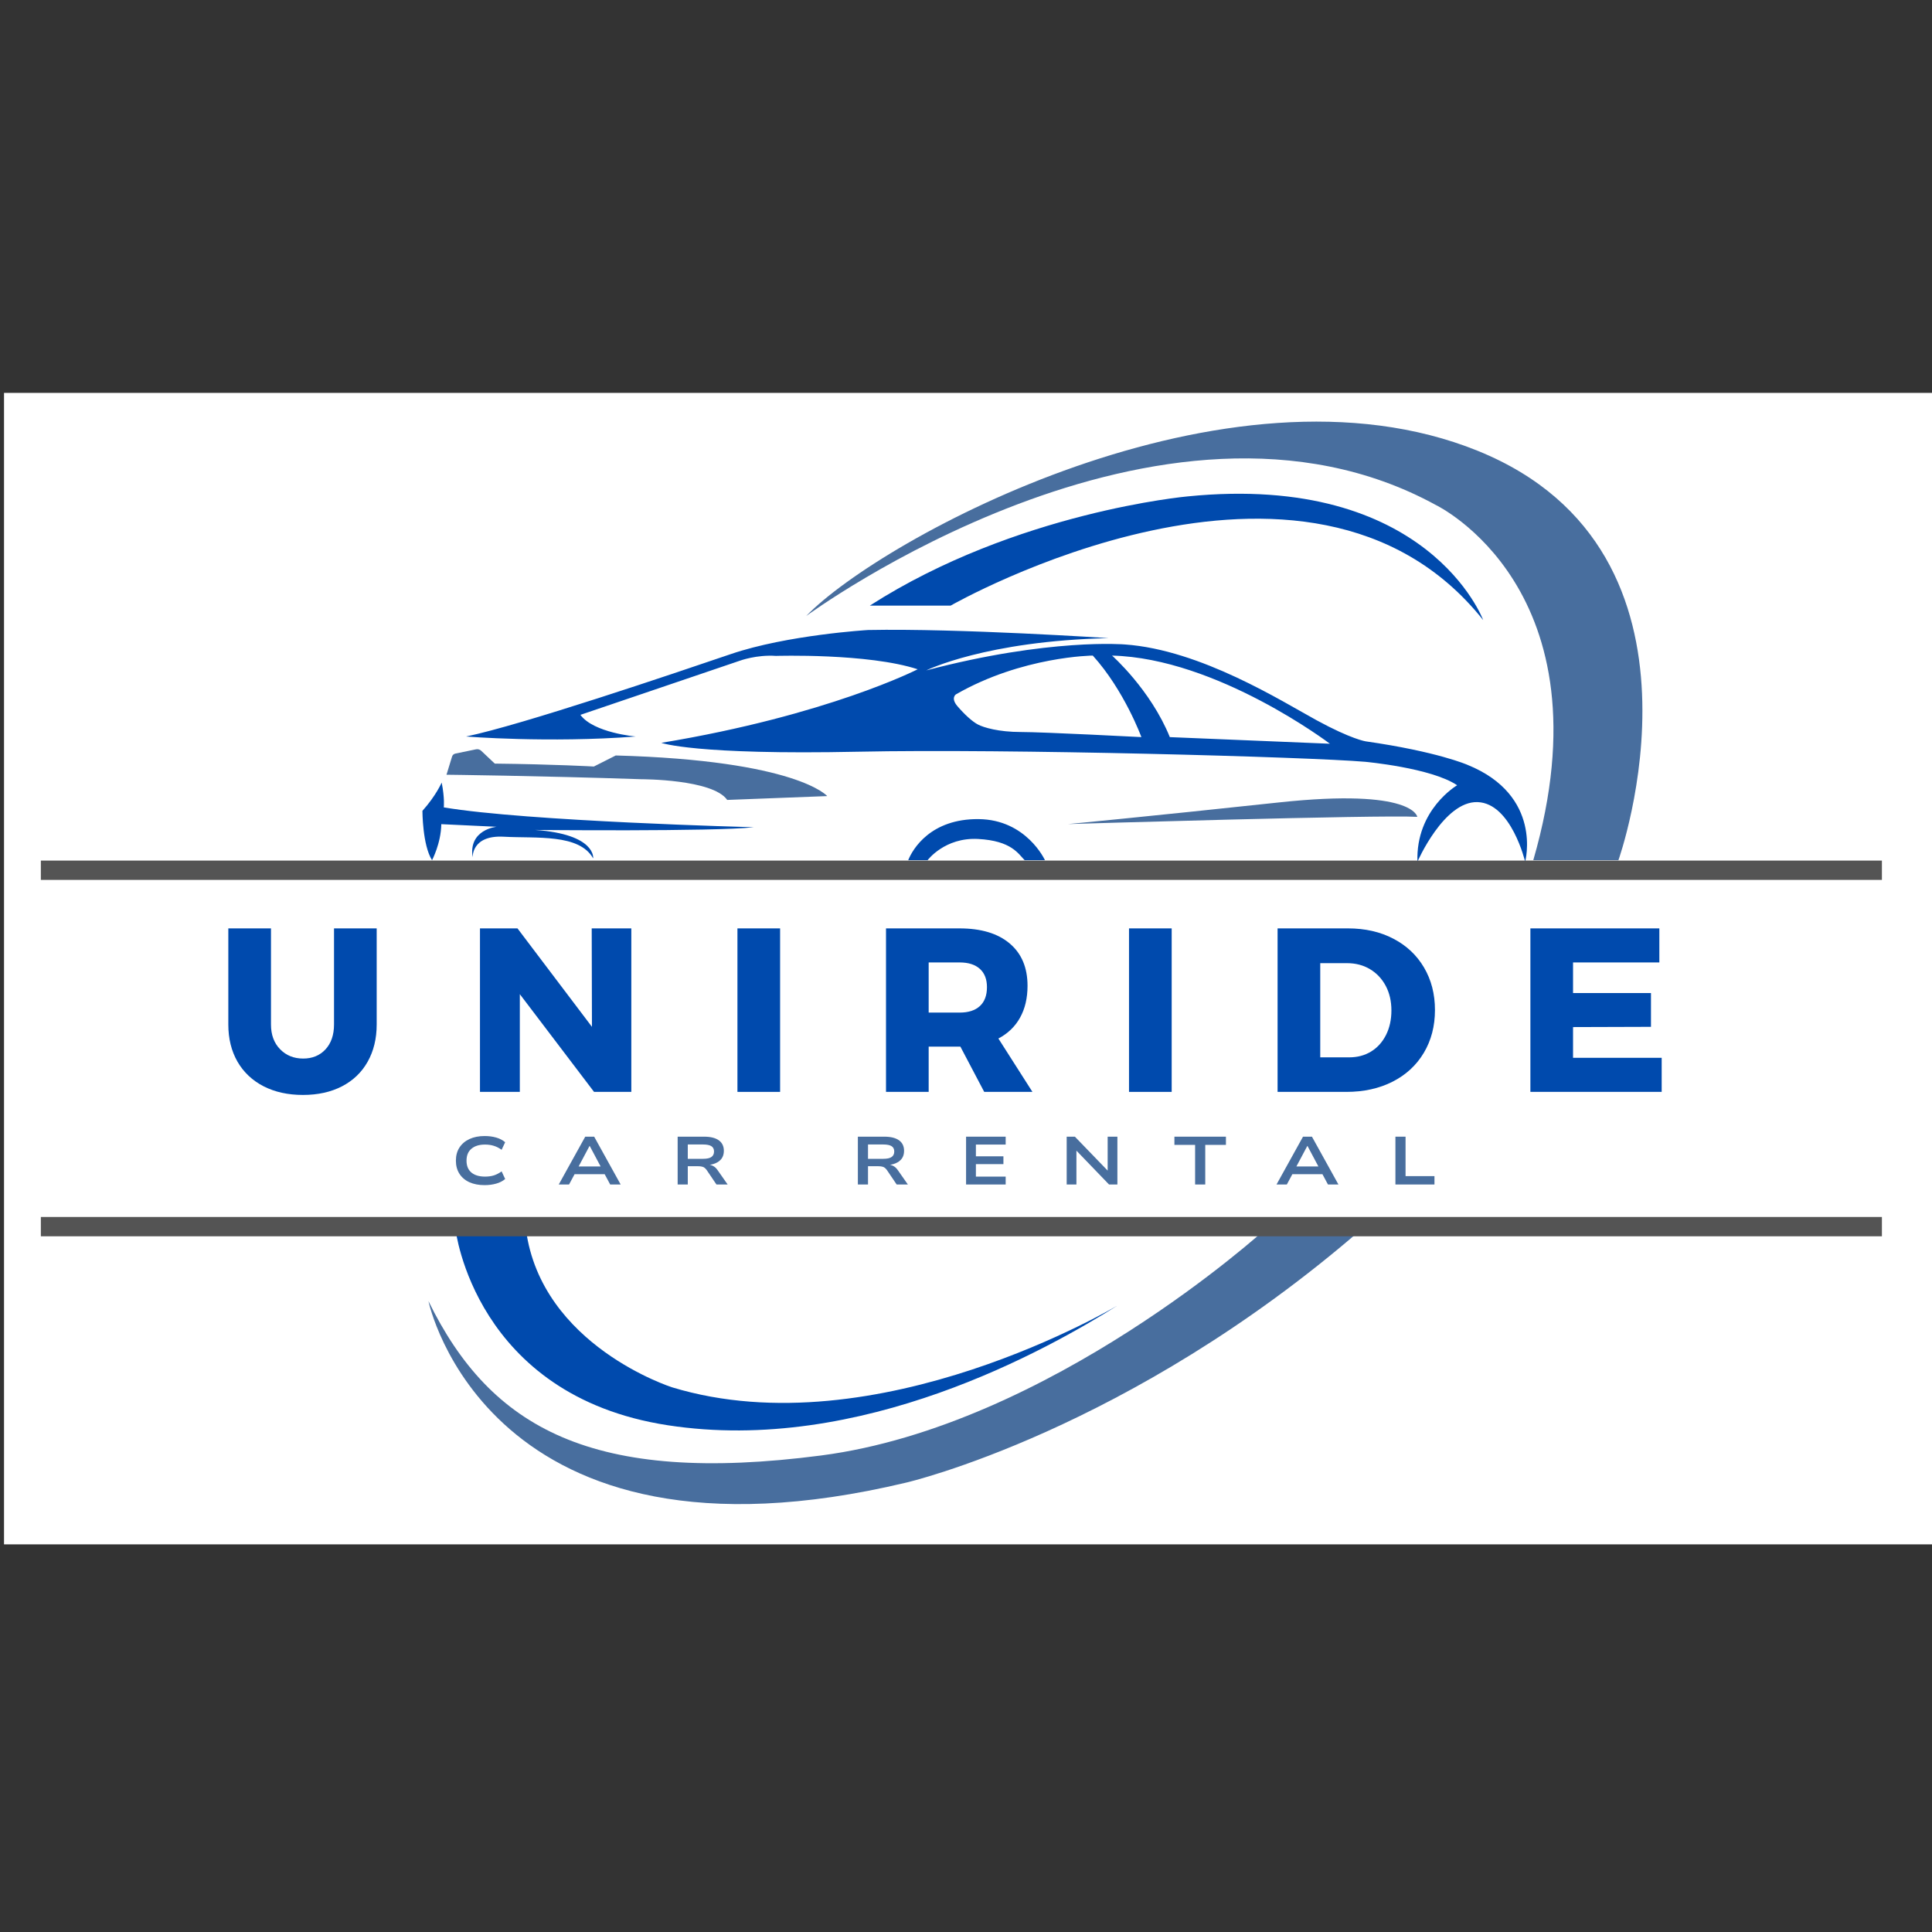 <svg xmlns="http://www.w3.org/2000/svg" xmlns:xlink="http://www.w3.org/1999/xlink" width="500" zoomAndPan="magnify" viewBox="0 0 375 375" height="500" preserveAspectRatio="xMidYMid meet" version="1.0"><rect x="0" y="0" width="375" height="375" fill="#333333" stroke="none"/><defs><g/><clipPath id="7a9eeb45c4"><path d="M 0.781 76.258 L 375 76.258 L 375 299.758 L 0.781 299.758 Z M 0.781 76.258 " clip-rule="nonzero"/></clipPath><clipPath id="c660d6128a"><path d="M 81.988 95 L 297 95 L 297 278 L 81.988 278 Z M 81.988 95 " clip-rule="nonzero"/></clipPath></defs><g clip-path="url(#7a9eeb45c4)"><path fill="#ffffff" d="M 0.781 76.258 L 375.031 76.258 L 375.031 299.758 L 0.781 299.758 Z M 0.781 76.258 " fill-opacity="1" fill-rule="nonzero"/></g><path fill="#486e9e" d="M 207.293 159.953 C 207.293 159.953 222.184 158.551 248.289 155.746 C 274.395 152.945 275.094 158.551 275.094 158.551 C 267.824 158.113 207.293 159.953 207.293 159.953 Z M 86.664 150.375 C 86.664 150.375 104.277 150.57 124.566 151.25 C 124.566 151.25 138.352 151.234 141.152 155.266 L 160.559 154.52 C 160.559 154.52 154.73 147.602 119.516 146.637 L 115.27 148.781 C 115.27 148.781 107.602 148.344 96.039 148.215 L 93.398 145.723 C 93.133 145.473 92.762 145.367 92.402 145.441 L 88.375 146.273 C 88.078 146.336 87.836 146.551 87.746 146.844 Z M 156.484 119.566 C 156.484 119.566 225.34 68.848 278.688 98.016 C 278.688 98.016 312.852 114.34 297.609 166.961 L 314.137 166.961 C 314.137 166.961 335.453 107.215 286.836 87.508 C 238.215 67.797 170.938 104.59 156.484 119.566 Z M 245.574 238.617 C 245.574 238.617 203.789 276.723 159.375 282.508 C 114.961 288.289 95.25 277.25 83.164 252.547 C 83.164 252.547 94.465 307.211 175.934 287.762 C 175.934 287.762 219.035 277.773 264.234 238.617 Z M 245.574 238.617 " fill-opacity="1" fill-rule="nonzero"/><g clip-path="url(#c660d6128a)"><path fill="#004aad" d="M 284.82 148.449 C 284.82 148.449 278.977 145.879 265.078 143.895 C 265.078 143.895 262.305 143.484 255.562 139.805 C 248.816 136.125 233.078 126.137 218.359 125.09 C 218.359 125.09 203.699 123.816 179.785 130.125 C 179.785 130.125 191.348 124.395 215.176 123.863 C 215.176 123.863 186.121 121.934 168.484 122.285 C 168.484 122.285 152.836 123.219 141.855 126.957 C 130.875 130.695 101.211 140.738 90.465 142.957 C 90.465 142.957 106.465 144.242 123.402 142.957 C 123.402 142.957 115.223 142.258 112.656 138.754 L 143.609 128.242 C 143.609 128.242 146.848 127.043 150.617 127.309 C 150.617 127.309 168.484 126.754 178.121 129.906 C 178.121 129.906 160.691 138.84 128.363 144.184 C 128.363 144.184 134.848 146.578 166.613 145.906 C 195.578 145.297 254.219 146.93 264.965 147.863 C 264.965 147.863 277.812 149.031 282.832 152.418 C 282.832 152.418 274.773 157.09 275.125 167.254 C 275.125 167.254 280.266 155.457 286.805 155.688 C 293.344 155.922 296.031 167.254 296.031 167.254 C 296.031 167.254 299.535 154.402 284.82 148.449 Z M 198.152 142.082 C 193.828 142.082 190.91 141.207 189.801 140.621 C 188.691 140.035 187.172 138.633 185.828 137.059 C 184.484 135.48 185.539 134.781 185.539 134.781 C 198.445 127.363 212.109 127.246 212.109 127.246 C 218.242 134.02 221.543 143.07 221.543 143.07 C 221.543 143.07 202.473 142.082 198.152 142.082 Z M 227.062 143.074 C 223.324 133.848 215.848 127.25 215.848 127.25 C 236.234 127.75 258.133 144.359 258.133 144.359 Z M 85.73 151.895 C 85.73 151.895 84.621 154.461 81.992 157.383 C 81.992 157.383 81.992 164.039 83.859 166.961 C 83.859 166.961 85.598 163.707 85.656 159.969 L 96.387 160.477 C 96.387 160.477 90.867 161.004 91.742 166.434 C 91.742 166.434 91.48 162.055 97.789 162.406 C 104.094 162.758 112.418 161.793 115.133 166.609 C 115.133 166.609 115.762 161.918 103.832 161.09 C 103.832 161.09 138.523 161.441 146.32 160.566 C 146.32 160.566 102.168 159.426 86.137 156.711 C 86.141 156.711 86.344 154.961 85.73 151.895 Z M 180.047 166.961 C 180.047 166.961 183.375 162.492 189.859 162.844 C 196.34 163.191 197.656 165.734 198.883 166.961 L 202.824 166.961 C 202.824 166.961 199.234 159.074 189.945 158.988 C 180.66 158.902 177.16 164.77 176.281 166.961 Z M 287.883 120.355 C 287.883 120.355 277.23 91.672 230.504 96.352 C 230.504 96.352 197.219 99.332 168.832 117.551 L 184.516 117.551 C 184.516 117.555 253.98 77.781 287.883 120.355 Z M 88.418 238.617 C 88.418 238.617 92.098 270.855 129.59 276.637 C 167.082 282.418 203.348 261.922 217.016 253.336 C 217.016 253.336 170.238 281.367 130.465 269.281 C 130.465 269.281 105.062 261.223 102.082 238.617 Z M 88.418 238.617 " fill-opacity="1" fill-rule="nonzero"/></g><path stroke-linecap="butt" transform="matrix(0.75, 0, 0, 0.75, 7.929, 167.039)" fill="none" stroke-linejoin="miter" d="M 0.001 2.5 L 476.465 2.5 " stroke="#545454" stroke-width="5" stroke-opacity="1" stroke-miterlimit="4"/><path stroke-linecap="butt" transform="matrix(0.75, 0, 0, 0.75, 7.929, 236.217)" fill="none" stroke-linejoin="miter" d="M 0.001 2.497 L 476.465 2.497 " stroke="#545454" stroke-width="5" stroke-opacity="1" stroke-miterlimit="4"/><g fill="#004aad" fill-opacity="1"><g transform="translate(41.786, 211.934)"><g><path d="M 10.812 -13.078 C 10.812 -11.086 11.398 -9.488 12.578 -8.281 C 13.754 -7.07 15.25 -6.469 17.062 -6.469 C 18.844 -6.469 20.285 -7.062 21.391 -8.25 C 22.492 -9.445 23.047 -11.055 23.047 -13.078 L 23.047 -31.734 L 31.328 -31.734 L 31.328 -13.078 C 31.328 -10.336 30.742 -7.93 29.578 -5.859 C 28.422 -3.797 26.758 -2.203 24.594 -1.078 C 22.438 0.035 19.91 0.594 17.016 0.594 C 14.117 0.594 11.578 0.035 9.391 -1.078 C 7.203 -2.203 5.508 -3.797 4.312 -5.859 C 3.125 -7.93 2.531 -10.336 2.531 -13.078 L 2.531 -31.734 L 10.812 -31.734 Z M 10.812 -13.078 "/></g></g></g><g fill="#004aad" fill-opacity="1"><g transform="translate(90.085, 211.934)"><g><path d="M 24.812 -12.625 L 24.766 -31.734 L 32.453 -31.734 L 32.453 0 L 25.219 0 L 10.812 -18.969 L 10.812 0 L 3.078 0 L 3.078 -31.734 L 10.359 -31.734 Z M 24.812 -12.625 "/></g></g></g><g fill="#004aad" fill-opacity="1"><g transform="translate(140.059, 211.934)"><g><path d="M 3.078 0 L 3.078 -31.734 L 11.359 -31.734 L 11.359 0 Z M 3.078 0 "/></g></g></g><g fill="#004aad" fill-opacity="1"><g transform="translate(168.896, 211.934)"><g><path d="M 31.5 0 L 22.141 0 L 17.516 -8.781 L 11.359 -8.781 L 11.359 0 L 3.078 0 L 3.078 -31.734 L 17.344 -31.734 C 21.531 -31.734 24.773 -30.758 27.078 -28.812 C 29.391 -26.863 30.547 -24.125 30.547 -20.594 C 30.547 -18.207 30.062 -16.145 29.094 -14.406 C 28.133 -12.676 26.734 -11.328 24.891 -10.359 Z M 11.359 -25.125 L 11.359 -15.391 L 17.375 -15.391 C 19.07 -15.391 20.379 -15.812 21.297 -16.656 C 22.211 -17.5 22.672 -18.723 22.672 -20.328 C 22.672 -21.867 22.211 -23.051 21.297 -23.875 C 20.379 -24.707 19.07 -25.125 17.375 -25.125 Z M 11.359 -25.125 "/></g></g></g><g fill="#004aad" fill-opacity="1"><g transform="translate(216.064, 211.934)"><g><path d="M 3.078 0 L 3.078 -31.734 L 11.359 -31.734 L 11.359 0 Z M 3.078 0 "/></g></g></g><g fill="#004aad" fill-opacity="1"><g transform="translate(244.9, 211.934)"><g><path d="M 16.75 -31.734 C 20.07 -31.734 23.004 -31.066 25.547 -29.734 C 28.098 -28.41 30.082 -26.547 31.5 -24.141 C 32.914 -21.742 33.625 -18.992 33.625 -15.891 C 33.625 -12.773 32.906 -10.008 31.469 -7.594 C 30.039 -5.188 28.02 -3.316 25.406 -1.984 C 22.801 -0.66 19.812 0 16.438 0 L 3.078 0 L 3.078 -31.734 Z M 16.969 -6.703 C 18.57 -6.703 19.988 -7.078 21.219 -7.828 C 22.457 -8.586 23.426 -9.66 24.125 -11.047 C 24.82 -12.43 25.172 -14.016 25.172 -15.797 C 25.172 -17.609 24.801 -19.207 24.062 -20.594 C 23.32 -21.977 22.301 -23.055 21 -23.828 C 19.707 -24.598 18.227 -24.984 16.562 -24.984 L 11.359 -24.984 L 11.359 -6.703 Z M 16.969 -6.703 "/></g></g></g><g fill="#004aad" fill-opacity="1"><g transform="translate(293.969, 211.934)"><g><path d="M 3.078 0 L 3.078 -31.734 L 28.109 -31.734 L 28.109 -25.125 L 11.359 -25.125 L 11.359 -19.188 L 26.484 -19.188 L 26.484 -12.625 L 11.359 -12.578 L 11.359 -6.609 L 28.562 -6.609 L 28.562 0 Z M 3.078 0 "/></g></g></g><g fill="#486e9e" fill-opacity="1"><g transform="translate(87.505, 229.909)"><g><path d="M 6.547 0.125 C 5.43 0.125 4.453 -0.062 3.609 -0.438 C 2.773 -0.82 2.129 -1.367 1.672 -2.078 C 1.211 -2.797 0.984 -3.645 0.984 -4.625 C 0.984 -5.613 1.211 -6.461 1.672 -7.172 C 2.141 -7.891 2.789 -8.441 3.625 -8.828 C 4.457 -9.211 5.438 -9.406 6.562 -9.406 C 7.383 -9.406 8.133 -9.305 8.812 -9.109 C 9.5 -8.91 10.078 -8.609 10.547 -8.203 L 9.859 -6.734 C 9.367 -7.086 8.867 -7.344 8.359 -7.5 C 7.848 -7.664 7.273 -7.75 6.641 -7.75 C 5.516 -7.75 4.633 -7.477 4 -6.938 C 3.363 -6.406 3.047 -5.633 3.047 -4.625 C 3.047 -3.625 3.359 -2.859 3.984 -2.328 C 4.617 -1.797 5.504 -1.531 6.641 -1.531 C 7.273 -1.531 7.848 -1.609 8.359 -1.766 C 8.867 -1.93 9.367 -2.191 9.859 -2.547 L 10.547 -1.062 C 10.078 -0.664 9.5 -0.367 8.812 -0.172 C 8.125 0.023 7.367 0.125 6.547 0.125 Z M 6.547 0.125 "/></g></g></g><g fill="#486e9e" fill-opacity="1"><g transform="translate(108.297, 229.909)"><g><path d="M 0.156 0 L 5.297 -9.281 L 7.031 -9.281 L 12.172 0 L 10.141 0 L 8.75 -2.594 L 9.641 -2 L 2.656 -2 L 3.547 -2.594 L 2.156 0 Z M 6.125 -7.469 L 3.781 -3.062 L 3.297 -3.5 L 9 -3.5 L 8.516 -3.062 L 6.172 -7.469 Z M 6.125 -7.469 "/></g></g></g><g fill="#486e9e" fill-opacity="1"><g transform="translate(130.14, 229.909)"><g><path d="M 1.391 0 L 1.391 -9.281 L 6.531 -9.281 C 7.77 -9.281 8.719 -9.047 9.375 -8.578 C 10.031 -8.109 10.359 -7.426 10.359 -6.531 C 10.359 -5.945 10.219 -5.453 9.938 -5.047 C 9.656 -4.648 9.242 -4.336 8.703 -4.109 C 8.172 -3.891 7.531 -3.766 6.781 -3.734 L 6.891 -3.859 L 7.375 -3.844 C 7.727 -3.82 8.047 -3.727 8.328 -3.562 C 8.617 -3.406 8.883 -3.156 9.125 -2.812 L 11.094 0 L 8.922 0 L 7.031 -2.797 C 6.895 -2.984 6.758 -3.129 6.625 -3.234 C 6.488 -3.348 6.316 -3.426 6.109 -3.469 C 5.898 -3.52 5.629 -3.547 5.297 -3.547 L 3.359 -3.547 L 3.359 0 Z M 3.359 -4.984 L 6.328 -4.984 C 7.078 -4.984 7.617 -5.102 7.953 -5.344 C 8.285 -5.582 8.453 -5.938 8.453 -6.406 C 8.453 -6.875 8.281 -7.219 7.938 -7.438 C 7.602 -7.656 7.055 -7.766 6.297 -7.766 L 3.359 -7.766 Z M 3.359 -4.984 "/></g></g></g><g fill="#486e9e" fill-opacity="1"><g transform="translate(151.141, 229.909)"><g/></g></g><g fill="#486e9e" fill-opacity="1"><g transform="translate(165.121, 229.909)"><g><path d="M 1.391 0 L 1.391 -9.281 L 6.531 -9.281 C 7.77 -9.281 8.719 -9.047 9.375 -8.578 C 10.031 -8.109 10.359 -7.426 10.359 -6.531 C 10.359 -5.945 10.219 -5.453 9.938 -5.047 C 9.656 -4.648 9.242 -4.336 8.703 -4.109 C 8.172 -3.891 7.531 -3.766 6.781 -3.734 L 6.891 -3.859 L 7.375 -3.844 C 7.727 -3.82 8.047 -3.727 8.328 -3.562 C 8.617 -3.406 8.883 -3.156 9.125 -2.812 L 11.094 0 L 8.922 0 L 7.031 -2.797 C 6.895 -2.984 6.758 -3.129 6.625 -3.234 C 6.488 -3.348 6.316 -3.426 6.109 -3.469 C 5.898 -3.52 5.629 -3.547 5.297 -3.547 L 3.359 -3.547 L 3.359 0 Z M 3.359 -4.984 L 6.328 -4.984 C 7.078 -4.984 7.617 -5.102 7.953 -5.344 C 8.285 -5.582 8.453 -5.938 8.453 -6.406 C 8.453 -6.875 8.281 -7.219 7.938 -7.438 C 7.602 -7.656 7.055 -7.766 6.297 -7.766 L 3.359 -7.766 Z M 3.359 -4.984 "/></g></g></g><g fill="#486e9e" fill-opacity="1"><g transform="translate(186.123, 229.909)"><g><path d="M 1.391 0 L 1.391 -9.281 L 9.078 -9.281 L 9.078 -7.75 L 3.297 -7.75 L 3.297 -5.469 L 8.641 -5.469 L 8.641 -3.953 L 3.297 -3.953 L 3.297 -1.531 L 9.078 -1.531 L 9.078 0 Z M 1.391 0 "/></g></g></g><g fill="#486e9e" fill-opacity="1"><g transform="translate(205.652, 229.909)"><g><path d="M 1.391 0 L 1.391 -9.281 L 2.984 -9.281 L 9.594 -2.438 L 9.344 -2.438 L 9.344 -9.281 L 11.234 -9.281 L 11.234 0 L 9.609 0 L 3.047 -6.812 L 3.281 -6.812 L 3.281 0 Z M 1.391 0 "/></g></g></g><g fill="#486e9e" fill-opacity="1"><g transform="translate(227.797, 229.909)"><g><path d="M 4.172 0 L 4.172 -7.688 L 0.156 -7.688 L 0.156 -9.281 L 10.156 -9.281 L 10.156 -7.688 L 6.141 -7.688 L 6.141 0 Z M 4.172 0 "/></g></g></g><g fill="#486e9e" fill-opacity="1"><g transform="translate(247.616, 229.909)"><g><path d="M 0.156 0 L 5.297 -9.281 L 7.031 -9.281 L 12.172 0 L 10.141 0 L 8.75 -2.594 L 9.641 -2 L 2.656 -2 L 3.547 -2.594 L 2.156 0 Z M 6.125 -7.469 L 3.781 -3.062 L 3.297 -3.5 L 9 -3.5 L 8.516 -3.062 L 6.172 -7.469 Z M 6.125 -7.469 "/></g></g></g><g fill="#486e9e" fill-opacity="1"><g transform="translate(269.459, 229.909)"><g><path d="M 1.391 0 L 1.391 -9.281 L 3.359 -9.281 L 3.359 -1.625 L 8.969 -1.625 L 8.969 0 Z M 1.391 0 "/></g></g></g></svg>